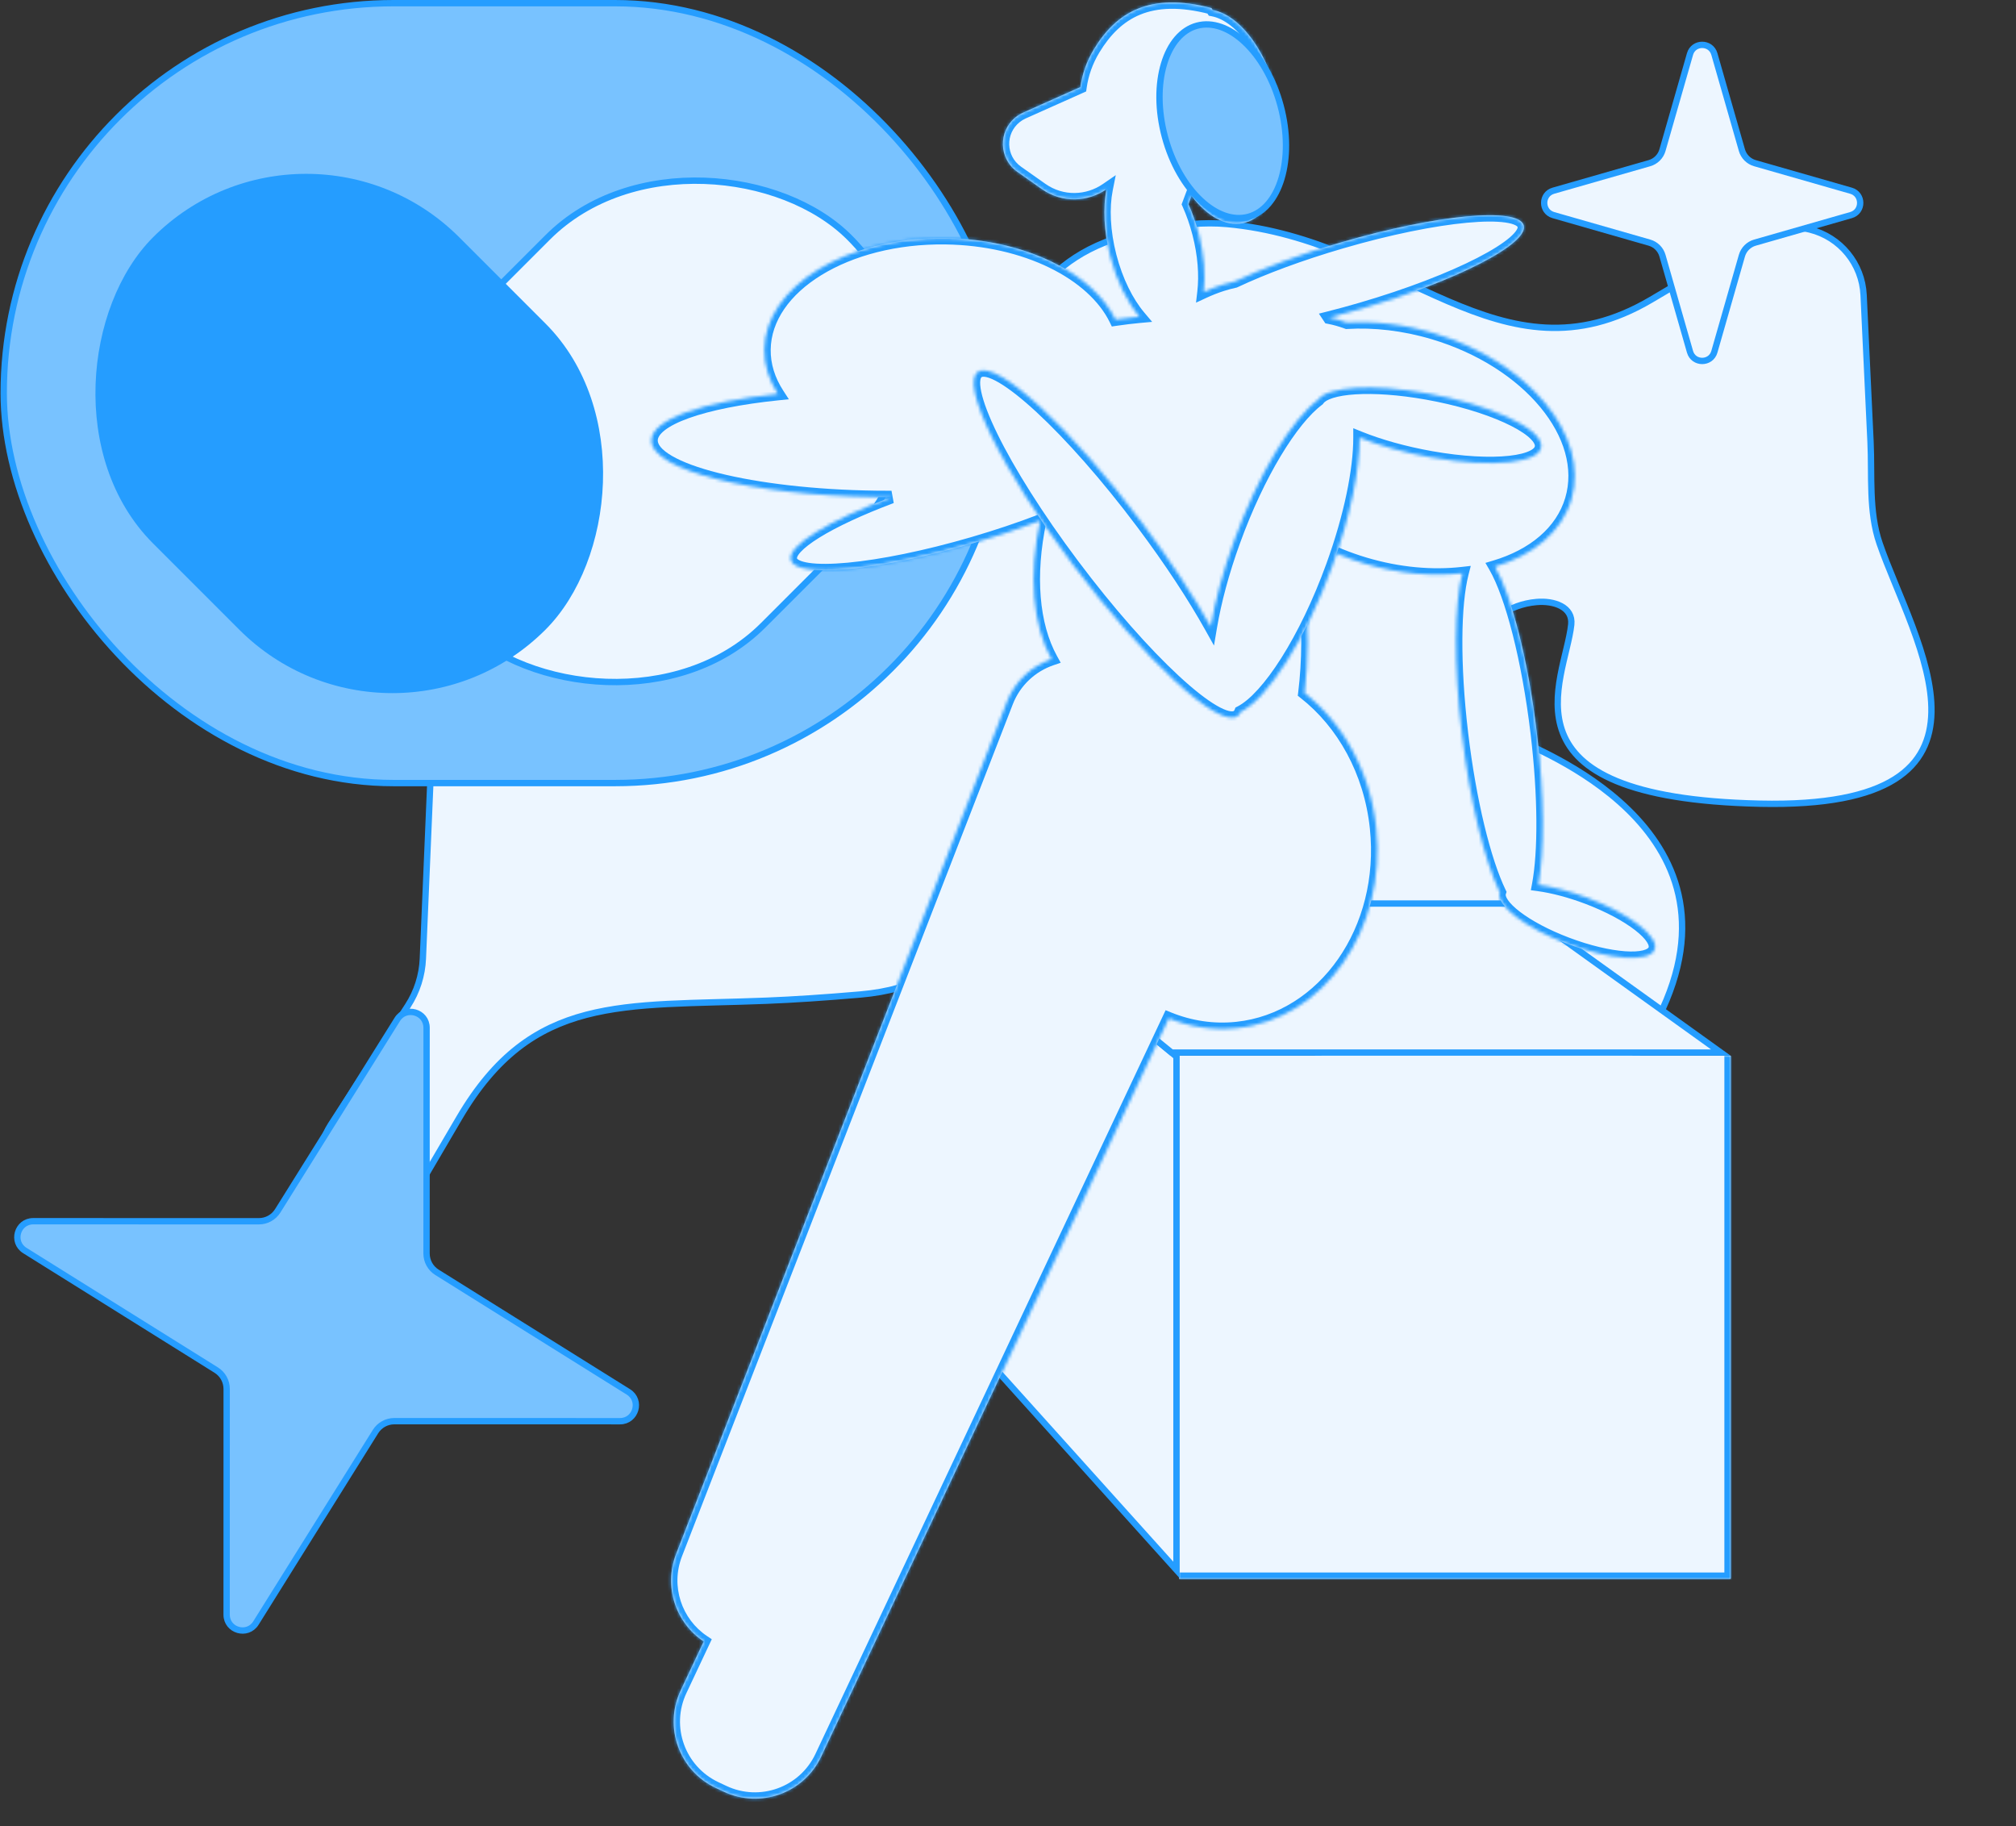 <svg width="636" height="576" viewBox="0 0 636 576" fill="none" xmlns="http://www.w3.org/2000/svg">
<rect x="0" y="0" width="636" height="576" fill="#333333" stroke="none"/>
<path d="M299.714 137.65L297.956 144.702C289.469 178.742 244.849 186.954 224.798 158.167C209.618 136.372 178.003 134.632 160.522 154.628L150.746 165.811C142.892 174.796 138.336 186.19 137.83 198.112L133.403 302.378C133.179 307.669 131.542 312.803 128.664 317.249L104.347 354.802C95.08 369.113 110.382 386.603 125.797 379.32C128.878 377.864 131.448 375.513 133.171 372.574L144.868 352.63C167.893 313.369 196.333 317.466 241.811 315.648C250.276 315.309 260.091 314.671 271.465 313.685C342.598 307.515 298.958 215.396 360.536 179.255C370.025 173.685 377.53 171.091 379.338 172.24C387.44 177.389 345.785 278.556 344.526 284.495C324.678 378.133 413.61 241.378 415.026 321.324C416.442 401.27 495.383 360.759 511.761 339.106C562.759 271.681 495.956 241.397 481.964 234.78C478.14 232.971 473.661 228.906 469.143 223.873C457.45 210.849 467.278 191.421 484.714 189.888C490.288 189.398 496.287 191.455 495.689 197.018C493.781 214.779 470.807 251.617 555.174 253.499C638.544 255.359 603.588 202.226 592.972 171.431C589.468 161.266 590.609 150.053 590.103 139.313L587.922 93.052C587.457 83.188 580.577 74.798 570.995 72.409C565.298 70.988 559.27 71.866 554.214 74.852L520.935 94.509C473.331 122.627 442.112 75.661 387.051 70.66C383.659 70.352 379.939 70.344 375.85 70.676C330.337 74.377 326.001 95.596 312.076 114.379C306.803 121.493 301.856 129.058 299.714 137.65Z" fill="#EDF6FF" stroke="#259DFF" stroke-width="2"/>
<rect x="1.174" y="1" width="315.859" height="246" rx="123" fill="#78C2FF" stroke="#259DFF" stroke-width="2"/>
<rect x="97.995" y="149.662" width="173.06" height="134.586" rx="67.293" transform="rotate(-45 97.995 149.662)" fill="#EDF6FF" stroke="#259DFF" stroke-width="2"/>
<rect x="96.581" y="27.961" width="173.06" height="134.586" rx="67.293" transform="rotate(45 96.581 27.961)" fill="#259DFF" stroke="#259DFF" stroke-width="2"/>
<path d="M125.337 321.533C127.999 317.272 134.579 319.159 134.578 324.183L134.566 395.382C134.566 397.796 135.81 400.04 137.858 401.32L198.244 439.039C202.505 441.701 200.619 448.281 195.594 448.28L124.396 448.268C121.981 448.268 119.737 449.512 118.458 451.56L80.738 511.946C78.076 516.207 71.497 514.32 71.497 509.296L71.509 438.098C71.509 435.683 70.265 433.439 68.218 432.159L7.832 394.44C3.57 391.778 5.457 385.198 10.481 385.199L81.68 385.211C84.094 385.211 86.339 383.967 87.618 381.919L125.337 321.533Z" fill="#78C2FF" stroke="#259DFF" stroke-width="2"/>
<path d="M533.155 17.049C534.262 13.185 539.738 13.185 540.845 17.049L549.53 47.356C550.1 49.345 551.656 50.901 553.645 51.471L583.952 60.156C587.816 61.263 587.816 66.739 583.952 67.846L553.645 76.531C551.656 77.101 550.1 78.657 549.53 80.646L540.845 110.953C539.738 114.817 534.262 114.817 533.155 110.953L524.47 80.646C523.9 78.657 522.344 77.101 520.355 76.531L490.048 67.846C486.184 66.739 486.184 61.263 490.048 60.156L520.355 51.471C522.344 50.901 523.9 49.345 524.47 47.356L533.155 17.049Z" fill="#EDF6FF" stroke="#259DFF" stroke-width="2"/>
<mask id="path-7-inside-1_4204_903" fill="white">
<path d="M546 333H372V498H546V333Z"/>
</mask>
<path d="M546 333H372V498H546V333Z" fill="#EDF6FF"/>
<path d="M546 498H548V500H546V498ZM372 496H546V500H372V496ZM544 498V333H548V498H544Z" fill="#259DFF" mask="url(#path-7-inside-1_4204_903)"/>
<path d="M371.149 495.198V333.304L313.76 285.48V431.433L371.149 495.198Z" fill="#EDF6FF" stroke="#259DFF" stroke-width="2"/>
<path d="M542.891 332L477.39 285H311.815L369.61 332H542.891Z" fill="#EDF6FF" stroke="#259DFF" stroke-width="2"/>
<mask id="path-11-inside-2_4204_903" fill="white">
<path fill-rule="evenodd" clip-rule="evenodd" d="M382.189 2.538L382.579 3.151C391.504 4.819 400.402 16.986 403.672 33.035C407.456 51.604 402.273 68.339 392.095 70.412C386.573 71.537 380.715 68.115 375.907 61.783L374.93 64.4C376.192 67.218 377.283 70.314 378.135 73.612C379.87 80.321 380.339 86.781 379.714 92.147C381.685 91.231 383.652 90.46 385.603 89.84C386.927 89.42 388.244 89.07 389.55 88.792C398.489 84.581 410.199 80.204 423.24 76.402C453.282 67.643 479.009 65.25 480.702 71.058C482.395 76.865 459.414 88.674 429.372 97.433C425.953 98.43 422.589 99.345 419.311 100.174L419.317 100.184C421.126 100.527 423.012 101.057 424.932 101.77C433.488 101.247 442.816 102.279 452.227 105.079C482.22 114.006 501.689 137.521 495.713 157.602C492.679 167.796 483.671 175.145 471.613 178.744C476.815 187.736 482.089 207.916 484.866 231.359C487.221 251.239 487.224 268.758 485.295 279.09C489.824 279.706 495.221 281.094 500.809 283.207C514.256 288.291 523.711 295.646 521.927 299.634C520.143 303.622 507.796 302.733 494.349 297.648C481.16 292.661 471.812 285.491 473.139 281.455C468.37 271.563 463.718 252.795 461.168 231.278C458.59 209.516 458.831 190.583 461.339 180.809C451.869 181.881 441.28 180.983 430.585 177.8C425.216 176.202 420.184 174.137 415.575 171.707C415.12 172.66 414.65 173.612 414.166 174.563C413.143 176.571 412.076 178.529 410.971 180.436C411.231 182.276 411.46 184.138 411.658 186.021C412.875 197.592 412.762 208.658 411.539 218.576C423.622 228.047 432.273 243.275 434.149 261.121C437.511 293.107 417.833 321.391 390.196 324.296C382.729 325.08 375.444 323.932 368.722 321.206L259.058 554.081C253.624 565.621 239.864 570.57 228.324 565.136L225.785 563.94C214.245 558.506 209.296 544.746 214.73 533.206L222.005 517.757C213.172 511.883 209.288 500.47 213.286 490.174L317.646 221.424C320.215 214.808 325.497 210.048 331.727 207.922C325.76 197.123 324.493 181.393 328.143 164.245C321.727 166.708 314.573 169.121 306.965 171.339C276.923 180.098 251.197 182.491 249.503 176.683C248.204 172.225 261.442 164.232 281.252 156.796C279.599 156.8 277.931 156.791 276.249 156.768C237.05 156.224 205.378 148.221 205.508 138.893C205.6 132.237 221.859 126.705 245.408 124.279C242.593 119.939 241.068 115.187 241.137 110.222C241.412 90.391 267.001 74.667 298.291 75.101C323.548 75.451 344.799 86.223 351.911 100.793C354.595 100.396 357.124 100.09 359.469 99.878C355.646 95.356 352.275 88.655 350.25 80.821C348.224 72.988 347.925 65.493 349.077 59.685C343.241 63.711 335.139 64.202 328.618 59.605L320.953 54.201C315.085 50.064 314.821 41.456 320.423 36.966C321.141 36.391 321.929 35.91 322.768 35.535L340.832 27.463C341.407 23.382 342.787 19.36 345.096 15.542C352.116 3.932 362.639 -2.581 382.189 2.538Z"/>
</mask>
<path fill-rule="evenodd" clip-rule="evenodd" d="M382.189 2.538L382.579 3.151C391.504 4.819 400.402 16.986 403.672 33.035C407.456 51.604 402.273 68.339 392.095 70.412C386.573 71.537 380.715 68.115 375.907 61.783L374.93 64.4C376.192 67.218 377.283 70.314 378.135 73.612C379.87 80.321 380.339 86.781 379.714 92.147C381.685 91.231 383.652 90.46 385.603 89.84C386.927 89.42 388.244 89.07 389.55 88.792C398.489 84.581 410.199 80.204 423.24 76.402C453.282 67.643 479.009 65.25 480.702 71.058C482.395 76.865 459.414 88.674 429.372 97.433C425.953 98.43 422.589 99.345 419.311 100.174L419.317 100.184C421.126 100.527 423.012 101.057 424.932 101.77C433.488 101.247 442.816 102.279 452.227 105.079C482.22 114.006 501.689 137.521 495.713 157.602C492.679 167.796 483.671 175.145 471.613 178.744C476.815 187.736 482.089 207.916 484.866 231.359C487.221 251.239 487.224 268.758 485.295 279.09C489.824 279.706 495.221 281.094 500.809 283.207C514.256 288.291 523.711 295.646 521.927 299.634C520.143 303.622 507.796 302.733 494.349 297.648C481.16 292.661 471.812 285.491 473.139 281.455C468.37 271.563 463.718 252.795 461.168 231.278C458.59 209.516 458.831 190.583 461.339 180.809C451.869 181.881 441.28 180.983 430.585 177.8C425.216 176.202 420.184 174.137 415.575 171.707C415.12 172.66 414.65 173.612 414.166 174.563C413.143 176.571 412.076 178.529 410.971 180.436C411.231 182.276 411.46 184.138 411.658 186.021C412.875 197.592 412.762 208.658 411.539 218.576C423.622 228.047 432.273 243.275 434.149 261.121C437.511 293.107 417.833 321.391 390.196 324.296C382.729 325.08 375.444 323.932 368.722 321.206L259.058 554.081C253.624 565.621 239.864 570.57 228.324 565.136L225.785 563.94C214.245 558.506 209.296 544.746 214.73 533.206L222.005 517.757C213.172 511.883 209.288 500.47 213.286 490.174L317.646 221.424C320.215 214.808 325.497 210.048 331.727 207.922C325.76 197.123 324.493 181.393 328.143 164.245C321.727 166.708 314.573 169.121 306.965 171.339C276.923 180.098 251.197 182.491 249.503 176.683C248.204 172.225 261.442 164.232 281.252 156.796C279.599 156.8 277.931 156.791 276.249 156.768C237.05 156.224 205.378 148.221 205.508 138.893C205.6 132.237 221.859 126.705 245.408 124.279C242.593 119.939 241.068 115.187 241.137 110.222C241.412 90.391 267.001 74.667 298.291 75.101C323.548 75.451 344.799 86.223 351.911 100.793C354.595 100.396 357.124 100.09 359.469 99.878C355.646 95.356 352.275 88.655 350.25 80.821C348.224 72.988 347.925 65.493 349.077 59.685C343.241 63.711 335.139 64.202 328.618 59.605L320.953 54.201C315.085 50.064 314.821 41.456 320.423 36.966C321.141 36.391 321.929 35.91 322.768 35.535L340.832 27.463C341.407 23.382 342.787 19.36 345.096 15.542C352.116 3.932 362.639 -2.581 382.189 2.538Z" fill="#EDF6FF"/>
<path d="M382.579 3.151L380.891 4.224L381.357 4.957L382.211 5.117L382.579 3.151ZM382.189 2.538L383.877 1.465L383.456 0.802L382.696 0.603L382.189 2.538ZM403.672 33.035L401.712 33.434L403.672 33.035ZM392.095 70.412L392.494 72.372L392.095 70.412ZM375.907 61.783L377.5 60.574L375.305 57.682L374.034 61.083L375.907 61.783ZM374.93 64.4L373.056 63.701L372.769 64.469L373.105 65.218L374.93 64.4ZM378.135 73.612L376.199 74.112L376.199 74.112L378.135 73.612ZM379.714 92.147L377.727 91.915L377.313 95.467L380.556 93.96L379.714 92.147ZM385.603 89.84L384.998 87.934L385.603 89.84ZM389.55 88.792L389.966 90.748L390.193 90.7L390.402 90.601L389.55 88.792ZM423.24 76.402L423.8 78.322L423.24 76.402ZM480.702 71.058L482.622 70.498L482.622 70.498L480.702 71.058ZM429.372 97.433L428.812 95.513L429.372 97.433ZM419.311 100.174L418.82 98.235L416.079 98.928L417.646 101.282L419.311 100.174ZM419.317 100.184L417.652 101.292L418.118 101.992L418.944 102.149L419.317 100.184ZM424.932 101.77L424.235 103.645L424.632 103.792L425.054 103.767L424.932 101.77ZM452.227 105.079L452.798 103.163L452.227 105.079ZM495.713 157.602L493.796 157.032L495.713 157.602ZM471.613 178.744L471.041 176.827L468.613 177.552L469.882 179.745L471.613 178.744ZM484.866 231.359L486.852 231.123L484.866 231.359ZM485.295 279.09L483.329 278.723L482.943 280.789L485.026 281.072L485.295 279.09ZM500.809 283.207L500.101 285.077L500.809 283.207ZM521.927 299.634L520.101 298.817L521.927 299.634ZM494.349 297.648L493.641 299.519L494.349 297.648ZM473.139 281.455L475.039 282.08L475.292 281.313L474.941 280.586L473.139 281.455ZM461.168 231.278L459.182 231.513L461.168 231.278ZM461.339 180.809L463.276 181.306L463.997 178.495L461.114 178.821L461.339 180.809ZM430.585 177.8L430.014 179.717L430.585 177.8ZM415.575 171.707L416.507 169.938L414.667 168.968L413.77 170.845L415.575 171.707ZM414.166 174.563L415.948 175.471L414.166 174.563ZM410.971 180.436L409.241 179.433L408.894 180.031L408.991 180.716L410.971 180.436ZM411.539 218.576L409.554 218.331L409.416 219.453L410.305 220.15L411.539 218.576ZM368.722 321.206L369.474 319.353L367.719 318.642L366.913 320.354L368.722 321.206ZM259.058 554.081L260.868 554.933L259.058 554.081ZM228.324 565.136L227.472 566.946L227.472 566.946L228.324 565.136ZM225.785 563.94L226.637 562.131L226.637 562.131L225.785 563.94ZM214.73 533.206L212.921 532.354L212.921 532.354L214.73 533.206ZM222.005 517.757L223.814 518.609L224.55 517.048L223.112 516.092L222.005 517.757ZM213.286 490.174L215.15 490.898L215.15 490.898L213.286 490.174ZM317.646 221.424L315.782 220.7L315.782 220.7L317.646 221.424ZM331.727 207.922L332.373 209.815L334.632 209.044L333.477 206.955L331.727 207.922ZM328.143 164.245L330.099 164.662L330.866 161.058L327.426 162.378L328.143 164.245ZM306.965 171.339L306.406 169.419L306.965 171.339ZM249.503 176.683L251.424 176.123L249.503 176.683ZM281.252 156.796L281.955 158.668L281.247 154.796L281.252 156.796ZM276.249 156.768L276.221 158.767L276.221 158.767L276.249 156.768ZM205.508 138.893L203.508 138.865L205.508 138.893ZM245.408 124.279L245.613 126.269L248.864 125.934L247.086 123.191L245.408 124.279ZM241.137 110.222L239.138 110.195L239.138 110.195L241.137 110.222ZM298.291 75.101L298.263 77.101L298.291 75.101ZM351.911 100.793L350.113 101.67L350.755 102.986L352.203 102.771L351.911 100.793ZM359.469 99.878L359.649 101.87L363.479 101.524L360.996 98.587L359.469 99.878ZM350.25 80.821L352.186 80.32L350.25 80.821ZM349.077 59.685L351.038 60.074L351.997 55.241L347.941 58.039L349.077 59.685ZM328.618 59.605L327.466 61.24L328.618 59.605ZM320.953 54.201L322.106 52.567L320.953 54.201ZM320.423 36.966L321.674 38.527L321.674 38.527L320.423 36.966ZM322.768 35.535L321.952 33.709L321.952 33.709L322.768 35.535ZM340.832 27.463L341.648 29.289L342.658 28.837L342.812 27.742L340.832 27.463ZM345.096 15.542L346.808 16.576L346.808 16.576L345.096 15.542ZM384.267 2.078L383.877 1.465L380.501 3.611L380.891 4.224L384.267 2.078ZM405.632 32.636C403.949 24.375 400.807 17.053 396.874 11.539C392.975 6.072 388.125 2.153 382.946 1.185L382.211 5.117C385.958 5.817 390.019 8.816 393.618 13.861C397.183 18.86 400.125 25.646 401.712 33.434L405.632 32.636ZM392.494 72.372C398.632 71.122 402.842 65.564 405.029 58.501C407.242 51.359 407.578 42.185 405.632 32.636L401.712 33.434C403.55 42.454 403.186 50.932 401.209 57.318C399.206 63.783 395.736 67.629 391.696 68.453L392.494 72.372ZM374.315 62.993C379.292 69.548 385.836 73.729 392.494 72.372L391.696 68.453C387.31 69.346 382.139 66.683 377.5 60.574L374.315 62.993ZM376.803 65.1L377.781 62.483L374.034 61.083L373.056 63.701L376.803 65.1ZM380.072 73.111C379.192 69.709 378.065 66.506 376.755 63.583L373.105 65.218C374.32 67.93 375.374 70.921 376.199 74.112L380.072 73.111ZM381.7 92.378C382.358 86.733 381.859 80.023 380.072 73.111L376.199 74.112C377.881 80.618 378.319 86.829 377.727 91.915L381.7 92.378ZM384.998 87.934C382.961 88.581 380.914 89.383 378.871 90.333L380.556 93.96C382.456 93.078 384.344 92.338 386.208 91.747L384.998 87.934ZM389.134 86.836C387.761 87.128 386.381 87.495 384.998 87.934L386.208 91.747C387.473 91.345 388.727 91.012 389.966 90.748L389.134 86.836ZM422.68 74.482C409.562 78.307 397.75 82.718 388.698 86.983L390.402 90.601C399.228 86.444 410.837 82.101 423.8 78.322L422.68 74.482ZM482.622 70.498C482.2 69.049 481.089 68.094 479.891 67.481C478.693 66.867 477.191 66.476 475.523 66.232C472.175 65.743 467.68 65.787 462.417 66.276C451.857 67.258 437.785 70.078 422.68 74.482L423.8 78.322C438.737 73.967 452.55 71.211 462.787 70.259C467.923 69.781 472.055 69.768 474.945 70.19C476.397 70.402 477.417 70.708 478.068 71.041C478.718 71.374 478.781 71.615 478.782 71.618L482.622 70.498ZM429.932 99.353C445.037 94.949 458.419 89.765 467.852 84.918C472.553 82.502 476.367 80.123 478.928 77.911C480.204 76.809 481.26 75.672 481.94 74.511C482.621 73.35 483.045 71.947 482.622 70.498L478.782 71.618C478.783 71.621 478.859 71.858 478.489 72.488C478.12 73.118 477.424 73.925 476.314 74.884C474.103 76.793 470.611 79.003 466.024 81.36C456.879 86.059 443.749 91.158 428.812 95.513L429.932 99.353ZM419.801 102.113C423.103 101.278 426.49 100.357 429.932 99.353L428.812 95.513C425.416 96.504 422.075 97.412 418.82 98.235L419.801 102.113ZM420.982 99.076L420.976 99.066L417.646 101.282L417.652 101.292L420.982 99.076ZM425.628 99.895C423.612 99.146 421.618 98.584 419.69 98.219L418.944 102.149C420.634 102.469 422.411 102.967 424.235 103.645L425.628 99.895ZM452.798 103.163C443.173 100.298 433.61 99.236 424.81 99.774L425.054 103.767C433.366 103.258 442.46 104.259 451.657 106.996L452.798 103.163ZM497.63 158.173C500.867 147.295 497.144 135.719 488.999 125.882C480.844 116.033 468.121 107.723 452.798 103.163L451.657 106.996C466.326 111.362 478.334 119.273 485.918 128.433C493.512 137.605 496.535 147.827 493.796 157.032L497.63 158.173ZM472.185 180.66C484.656 176.939 494.343 169.216 497.63 158.173L493.796 157.032C491.015 166.376 482.686 173.352 471.041 176.827L472.185 180.66ZM486.852 231.123C485.455 219.327 483.427 208.334 481.087 199.139C478.757 189.984 476.084 182.479 473.344 177.742L469.882 179.745C472.344 184.001 474.909 191.082 477.211 200.126C479.502 209.13 481.5 219.948 482.88 231.594L486.852 231.123ZM487.261 279.457C489.244 268.834 489.217 251.083 486.852 231.123L482.88 231.594C485.226 251.394 485.203 268.681 483.329 278.723L487.261 279.457ZM501.516 281.336C495.811 279.179 490.266 277.747 485.564 277.109L485.026 281.072C489.381 281.664 494.631 283.009 500.101 285.077L501.516 281.336ZM523.753 300.451C524.602 298.552 523.954 296.592 522.959 295.027C521.94 293.424 520.307 291.808 518.307 290.253C514.286 287.125 508.369 283.927 501.516 281.336L500.101 285.077C506.695 287.571 512.23 290.593 515.852 293.41C517.674 294.828 518.911 296.116 519.583 297.173C520.279 298.268 520.144 298.722 520.101 298.817L523.753 300.451ZM493.641 299.519C500.497 302.111 507.139 303.661 512.368 304.038C514.971 304.225 517.333 304.131 519.234 303.663C521.066 303.213 522.928 302.294 523.753 300.451L520.101 298.817C520.034 298.968 519.684 299.433 518.279 299.779C516.943 300.108 515.043 300.22 512.655 300.048C507.903 299.706 501.647 298.27 495.056 295.777L493.641 299.519ZM471.24 280.83C470.619 282.715 471.355 284.596 472.385 286.111C473.448 287.675 475.088 289.256 477.086 290.784C481.099 293.852 486.918 296.977 493.641 299.519L495.056 295.777C488.591 293.333 483.141 290.378 479.515 287.606C477.693 286.213 476.421 284.933 475.693 283.862C474.931 282.742 474.996 282.212 475.039 282.08L471.24 280.83ZM459.182 231.513C461.74 253.106 466.425 272.134 471.338 282.323L474.941 280.586C470.315 270.992 465.695 252.484 463.154 231.043L459.182 231.513ZM459.402 180.312C456.799 190.458 456.598 209.696 459.182 231.513L463.154 231.043C460.583 209.336 460.864 190.707 463.276 181.306L459.402 180.312ZM430.014 179.717C440.951 182.972 451.811 183.901 461.564 182.796L461.114 178.821C451.927 179.862 441.608 178.994 431.155 175.883L430.014 179.717ZM414.642 173.477C419.368 175.968 424.521 178.082 430.014 179.717L431.155 175.883C425.91 174.322 420.999 172.306 416.507 169.938L414.642 173.477ZM415.948 175.471C416.44 174.505 416.917 173.538 417.379 172.57L413.77 170.845C413.322 171.783 412.86 172.719 412.383 173.655L415.948 175.471ZM412.702 181.439C413.825 179.501 414.908 177.511 415.948 175.471L412.383 173.655C411.377 175.631 410.328 177.558 409.241 179.433L412.702 181.439ZM413.647 185.812C413.447 183.905 413.215 182.019 412.952 180.156L408.991 180.716C409.247 182.532 409.474 184.37 409.669 186.23L413.647 185.812ZM413.524 218.821C414.767 208.742 414.878 197.524 413.647 185.812L409.669 186.23C410.871 197.661 410.758 208.573 409.554 218.331L413.524 218.821ZM436.138 260.912C434.209 242.555 425.303 226.824 412.773 217.002L410.305 220.15C421.941 229.271 430.338 243.996 432.16 261.33L436.138 260.912ZM390.406 326.285C419.403 323.237 439.586 293.713 436.138 260.912L432.16 261.33C435.436 292.5 416.262 319.545 389.987 322.307L390.406 326.285ZM367.971 323.06C374.981 325.902 382.595 327.106 390.406 326.285L389.987 322.307C382.862 323.055 375.907 321.961 369.474 319.353L367.971 323.06ZM260.868 554.933L370.532 322.058L366.913 320.354L257.249 553.229L260.868 554.933ZM227.472 566.946C240.011 572.85 254.963 567.472 260.868 554.933L257.249 553.229C252.285 563.769 239.717 568.29 229.176 563.327L227.472 566.946ZM224.933 565.75L227.472 566.946L229.176 563.327L226.637 562.131L224.933 565.75ZM212.921 532.354C207.016 544.893 212.394 559.845 224.933 565.75L226.637 562.131C216.097 557.167 211.576 544.599 216.539 534.058L212.921 532.354ZM220.196 516.905L212.921 532.354L216.539 534.058L223.814 518.609L220.196 516.905ZM211.422 489.45C207.077 500.639 211.299 513.04 220.897 519.423L223.112 516.092C215.045 510.727 211.5 500.3 215.15 490.898L211.422 489.45ZM315.782 220.7L211.422 489.45L215.15 490.898L319.51 222.148L315.782 220.7ZM331.081 206.029C324.317 208.338 318.573 213.511 315.782 220.7L319.51 222.148C321.857 216.105 326.678 211.758 332.373 209.815L331.081 206.029ZM326.187 163.829C322.48 181.247 323.693 197.519 329.976 208.889L333.477 206.955C327.826 196.727 326.507 181.538 330.099 164.662L326.187 163.829ZM307.525 173.259C315.182 171.027 322.389 168.596 328.859 166.113L327.426 162.378C321.065 164.819 313.963 167.215 306.406 169.419L307.525 173.259ZM247.583 177.243C248.006 178.692 249.117 179.647 250.315 180.26C251.513 180.874 253.015 181.265 254.683 181.509C258.031 181.998 262.526 181.954 267.789 181.465C278.349 180.483 292.42 177.663 307.525 173.259L306.406 169.419C291.469 173.774 277.656 176.53 267.418 177.482C262.283 177.96 258.151 177.973 255.261 177.551C253.809 177.339 252.789 177.033 252.138 176.7C251.488 176.367 251.424 176.126 251.424 176.123L247.583 177.243ZM280.549 154.923C270.581 158.665 262.186 162.575 256.408 166.156C253.533 167.938 251.203 169.701 249.656 171.389C248.212 172.965 246.941 175.04 247.583 177.243L251.424 176.123C251.416 176.097 251.313 175.501 252.604 174.092C253.792 172.796 255.767 171.259 258.515 169.556C263.984 166.167 272.113 162.363 281.955 158.668L280.549 154.923ZM276.221 158.767C277.914 158.791 279.593 158.8 281.257 158.796L281.247 154.796C279.605 154.8 277.947 154.791 276.277 154.768L276.221 158.767ZM203.508 138.865C203.459 142.39 206.357 145.163 209.989 147.274C213.784 149.479 219.16 151.426 225.64 153.063C238.633 156.346 256.513 158.494 276.221 158.767L276.277 154.768C256.786 154.497 239.231 152.372 226.62 149.185C220.299 147.588 215.331 145.752 211.999 143.815C208.504 141.785 207.492 140.061 207.507 138.921L203.508 138.865ZM245.203 122.29C233.348 123.511 223.219 125.523 215.986 128.117C212.381 129.411 209.38 130.889 207.236 132.568C205.117 134.229 203.543 136.328 203.508 138.865L207.507 138.921C207.518 138.131 208.012 137.042 209.703 135.717C211.37 134.411 213.923 133.107 217.337 131.882C224.144 129.44 233.919 127.473 245.613 126.269L245.203 122.29ZM239.138 110.195C239.062 115.604 240.728 120.738 243.73 125.367L247.086 123.191C244.458 119.139 243.074 114.77 243.137 110.25L239.138 110.195ZM298.319 73.101C282.354 72.88 267.749 76.775 257.037 83.358C246.349 89.926 239.288 99.354 239.138 110.195L243.137 110.25C243.262 101.259 249.133 92.91 259.131 86.766C269.104 80.638 282.938 76.888 298.263 77.101L298.319 73.101ZM353.708 99.916C349.9 92.113 342.407 85.504 332.781 80.816C323.134 76.118 311.214 73.28 298.319 73.101L298.263 77.101C310.625 77.272 321.959 79.995 331.03 84.413C340.122 88.841 346.81 94.903 350.113 101.67L353.708 99.916ZM359.289 97.886C356.901 98.102 354.334 98.413 351.618 98.814L352.203 102.771C354.855 102.379 357.346 102.078 359.649 101.87L359.289 97.886ZM348.313 81.322C350.397 89.383 353.886 96.373 357.942 101.169L360.996 98.587C357.405 94.34 354.152 87.927 352.186 80.32L348.313 81.322ZM347.115 59.296C345.893 65.457 346.229 73.261 348.313 81.322L352.186 80.32C350.219 72.715 349.956 65.53 351.038 60.074L347.115 59.296ZM347.941 58.039C342.742 61.625 335.555 62.049 329.771 57.971L327.466 61.24C334.722 66.356 343.74 65.796 350.212 61.332L347.941 58.039ZM329.771 57.971L322.106 52.567L319.801 55.836L327.466 61.24L329.771 57.971ZM322.106 52.567C317.326 49.197 317.11 42.185 321.674 38.527L319.172 35.406C312.531 40.728 312.845 50.932 319.801 55.836L322.106 52.567ZM321.674 38.527C322.258 38.059 322.9 37.667 323.584 37.361L321.952 33.709C320.957 34.154 320.023 34.724 319.172 35.406L321.674 38.527ZM323.584 37.361L341.648 29.289L340.016 25.637L321.952 33.709L323.584 37.361ZM343.385 14.507C340.934 18.561 339.464 22.84 338.851 27.183L342.812 27.742C343.351 23.924 344.641 20.16 346.808 16.576L343.385 14.507ZM382.696 0.603C372.64 -2.03 364.654 -1.735 358.185 0.916C351.713 3.569 347.036 8.468 343.385 14.507L346.808 16.576C350.176 11.006 354.27 6.844 359.702 4.617C365.137 2.389 372.188 1.987 381.683 4.473L382.696 0.603Z" fill="#259DFF" mask="url(#path-11-inside-2_4204_903)"/>
<mask id="path-13-inside-3_4204_903" fill="white">
<path fill-rule="evenodd" clip-rule="evenodd" d="M308.677 117.216C302.614 120.802 315.955 148.059 338.475 178.097C360.995 208.134 384.166 229.576 390.229 225.99C390.735 225.691 391.106 225.226 391.347 224.61C400.043 220.13 411.893 201.719 420.32 178.481C426.007 162.8 428.934 148.232 428.925 138.038C435.125 140.54 442.978 142.774 451.471 144.278C471.039 147.744 486.595 146.028 486.215 140.445C485.835 134.863 469.664 127.527 450.095 124.061C432.814 121 418.662 121.981 415.852 126.097C407.47 132.388 396.966 149.538 389.297 170.686C385.785 180.372 383.325 189.633 381.96 197.701C376.578 188.081 369.2 176.806 360.431 165.109C337.911 135.072 314.74 113.63 308.677 117.216Z"/>
</mask>
<path fill-rule="evenodd" clip-rule="evenodd" d="M308.677 117.216C302.614 120.802 315.955 148.059 338.475 178.097C360.995 208.134 384.166 229.576 390.229 225.99C390.735 225.691 391.106 225.226 391.347 224.61C400.043 220.13 411.893 201.719 420.32 178.481C426.007 162.8 428.934 148.232 428.925 138.038C435.125 140.54 442.978 142.774 451.471 144.278C471.039 147.744 486.595 146.028 486.215 140.445C485.835 134.863 469.664 127.527 450.095 124.061C432.814 121 418.662 121.981 415.852 126.097C407.47 132.388 396.966 149.538 389.297 170.686C385.785 180.372 383.325 189.633 381.96 197.701C376.578 188.081 369.2 176.806 360.431 165.109C337.911 135.072 314.74 113.63 308.677 117.216Z" fill="#EDF6FF"/>
<path d="M338.475 178.097L340.076 176.897L338.475 178.097ZM308.677 117.216L309.695 118.937V118.937L308.677 117.216ZM390.229 225.99L389.211 224.268L389.211 224.268L390.229 225.99ZM391.347 224.61L389.485 223.88L389.76 223.177L390.431 222.832L391.347 224.61ZM420.32 178.481L422.2 179.163L420.32 178.481ZM428.925 138.038L426.925 138.04L426.923 135.073L429.674 136.183L428.925 138.038ZM451.471 144.278L451.122 146.247L451.471 144.278ZM450.095 124.061L449.747 126.031L450.095 124.061ZM415.852 126.097L417.504 127.225L417.317 127.498L417.053 127.697L415.852 126.097ZM389.297 170.686L391.177 171.368L389.297 170.686ZM381.96 197.701L383.932 198.035L382.985 203.63L380.214 198.678L381.96 197.701ZM360.431 165.109L362.031 163.909L360.431 165.109ZM336.875 179.296C325.565 164.211 316.525 149.779 311.061 138.616C308.338 133.053 306.452 128.199 305.652 124.433C305.254 122.56 305.093 120.817 305.315 119.334C305.54 117.828 306.207 116.353 307.659 115.495L309.695 118.937C309.631 118.975 309.389 119.137 309.271 119.925C309.15 120.736 309.213 121.946 309.565 123.602C310.264 126.894 311.985 131.404 314.654 136.858C319.975 147.73 328.865 161.945 340.076 176.897L336.875 179.296ZM391.247 227.711C389.854 228.536 388.221 228.498 386.722 228.138C385.197 227.773 383.516 227.007 381.742 225.97C378.184 223.889 373.893 220.495 369.165 216.12C359.689 207.35 348.186 194.383 336.875 179.296L340.076 176.897C351.284 191.847 362.628 204.62 371.882 213.184C376.52 217.476 380.566 220.648 383.762 222.517C385.365 223.455 386.664 224.011 387.655 224.249C388.671 224.492 389.089 224.341 389.211 224.268L391.247 227.711ZM393.21 225.339C392.833 226.301 392.197 227.149 391.247 227.711L389.211 224.268C389.273 224.232 389.379 224.152 389.485 223.88L393.21 225.339ZM390.431 222.832C394.274 220.852 399.171 215.531 404.244 207.51C409.259 199.583 414.268 189.304 418.44 177.799L422.2 179.163C417.946 190.896 412.816 201.441 407.625 209.649C402.492 217.763 397.117 223.887 392.263 226.388L390.431 222.832ZM418.44 177.799C424.08 162.245 426.933 147.919 426.925 138.04L430.925 138.036C430.934 148.545 427.933 163.355 422.2 179.163L418.44 177.799ZM429.674 136.183C435.726 138.626 443.443 140.825 451.82 142.309L451.122 146.247C442.513 144.722 434.524 142.455 428.177 139.893L429.674 136.183ZM451.82 142.309C461.486 144.021 470.065 144.433 476.104 143.767C479.147 143.431 481.383 142.838 482.774 142.113C484.177 141.382 484.236 140.817 484.219 140.581L488.21 140.31C488.384 142.865 486.641 144.608 484.623 145.66C482.592 146.719 479.787 147.385 476.543 147.743C470.007 148.464 461.025 148.001 451.122 146.247L451.82 142.309ZM484.219 140.581C484.184 140.06 483.684 139.021 481.9 137.568C480.208 136.191 477.709 134.726 474.525 133.281C468.172 130.399 459.403 127.741 449.747 126.031L450.444 122.092C460.356 123.847 469.457 126.59 476.177 129.638C479.529 131.159 482.367 132.79 484.426 134.467C486.392 136.068 488.056 138.04 488.21 140.31L484.219 140.581ZM449.747 126.031C441.218 124.52 433.523 124.019 427.671 124.384C424.74 124.567 422.34 124.963 420.555 125.521C418.698 126.101 417.821 126.76 417.504 127.225L414.2 124.97C415.288 123.376 417.233 122.369 419.361 121.703C421.559 121.016 424.304 120.586 427.422 120.392C433.669 120.002 441.691 120.541 450.444 122.092L449.747 126.031ZM417.053 127.697C413.169 130.612 408.607 136.211 404.022 143.849C399.464 151.443 394.973 160.9 391.177 171.368L387.417 170.004C391.29 159.324 395.886 149.631 400.593 141.791C405.273 133.994 410.154 127.873 414.652 124.498L417.053 127.697ZM391.177 171.368C387.7 180.956 385.274 190.101 383.932 198.035L379.988 197.367C381.376 189.166 383.869 179.788 387.417 170.004L391.177 171.368ZM362.031 163.909C370.844 175.664 378.272 187.014 383.705 196.725L380.214 198.678C374.883 189.148 367.557 177.948 358.83 166.309L362.031 163.909ZM307.659 115.495C309.052 114.67 310.685 114.708 312.184 115.067C313.709 115.433 315.39 116.198 317.164 117.236C320.722 119.317 325.013 122.711 329.741 127.086C339.217 135.856 350.72 148.823 362.031 163.909L358.83 166.309C347.622 151.359 336.278 138.586 327.024 130.022C322.386 125.73 318.34 122.558 315.144 120.689C313.541 119.751 312.242 119.195 311.251 118.957C310.235 118.713 309.817 118.865 309.695 118.937L307.659 115.495Z" fill="#259DFF" mask="url(#path-13-inside-3_4204_903)"/>
<path d="M367.495 43.138C369.759 51.581 373.911 58.611 378.743 63.163C383.588 67.728 388.982 69.695 393.829 68.396C398.676 67.096 402.362 62.694 404.274 56.317C406.179 49.959 406.257 41.794 403.994 33.351C401.73 24.908 397.577 17.878 392.746 13.326C387.901 8.761 382.507 6.793 377.659 8.093C372.812 9.393 369.126 13.795 367.215 20.172C365.309 26.53 365.231 34.695 367.495 43.138Z" fill="#78C2FF" stroke="#259DFF" stroke-width="2"/>
</svg>
